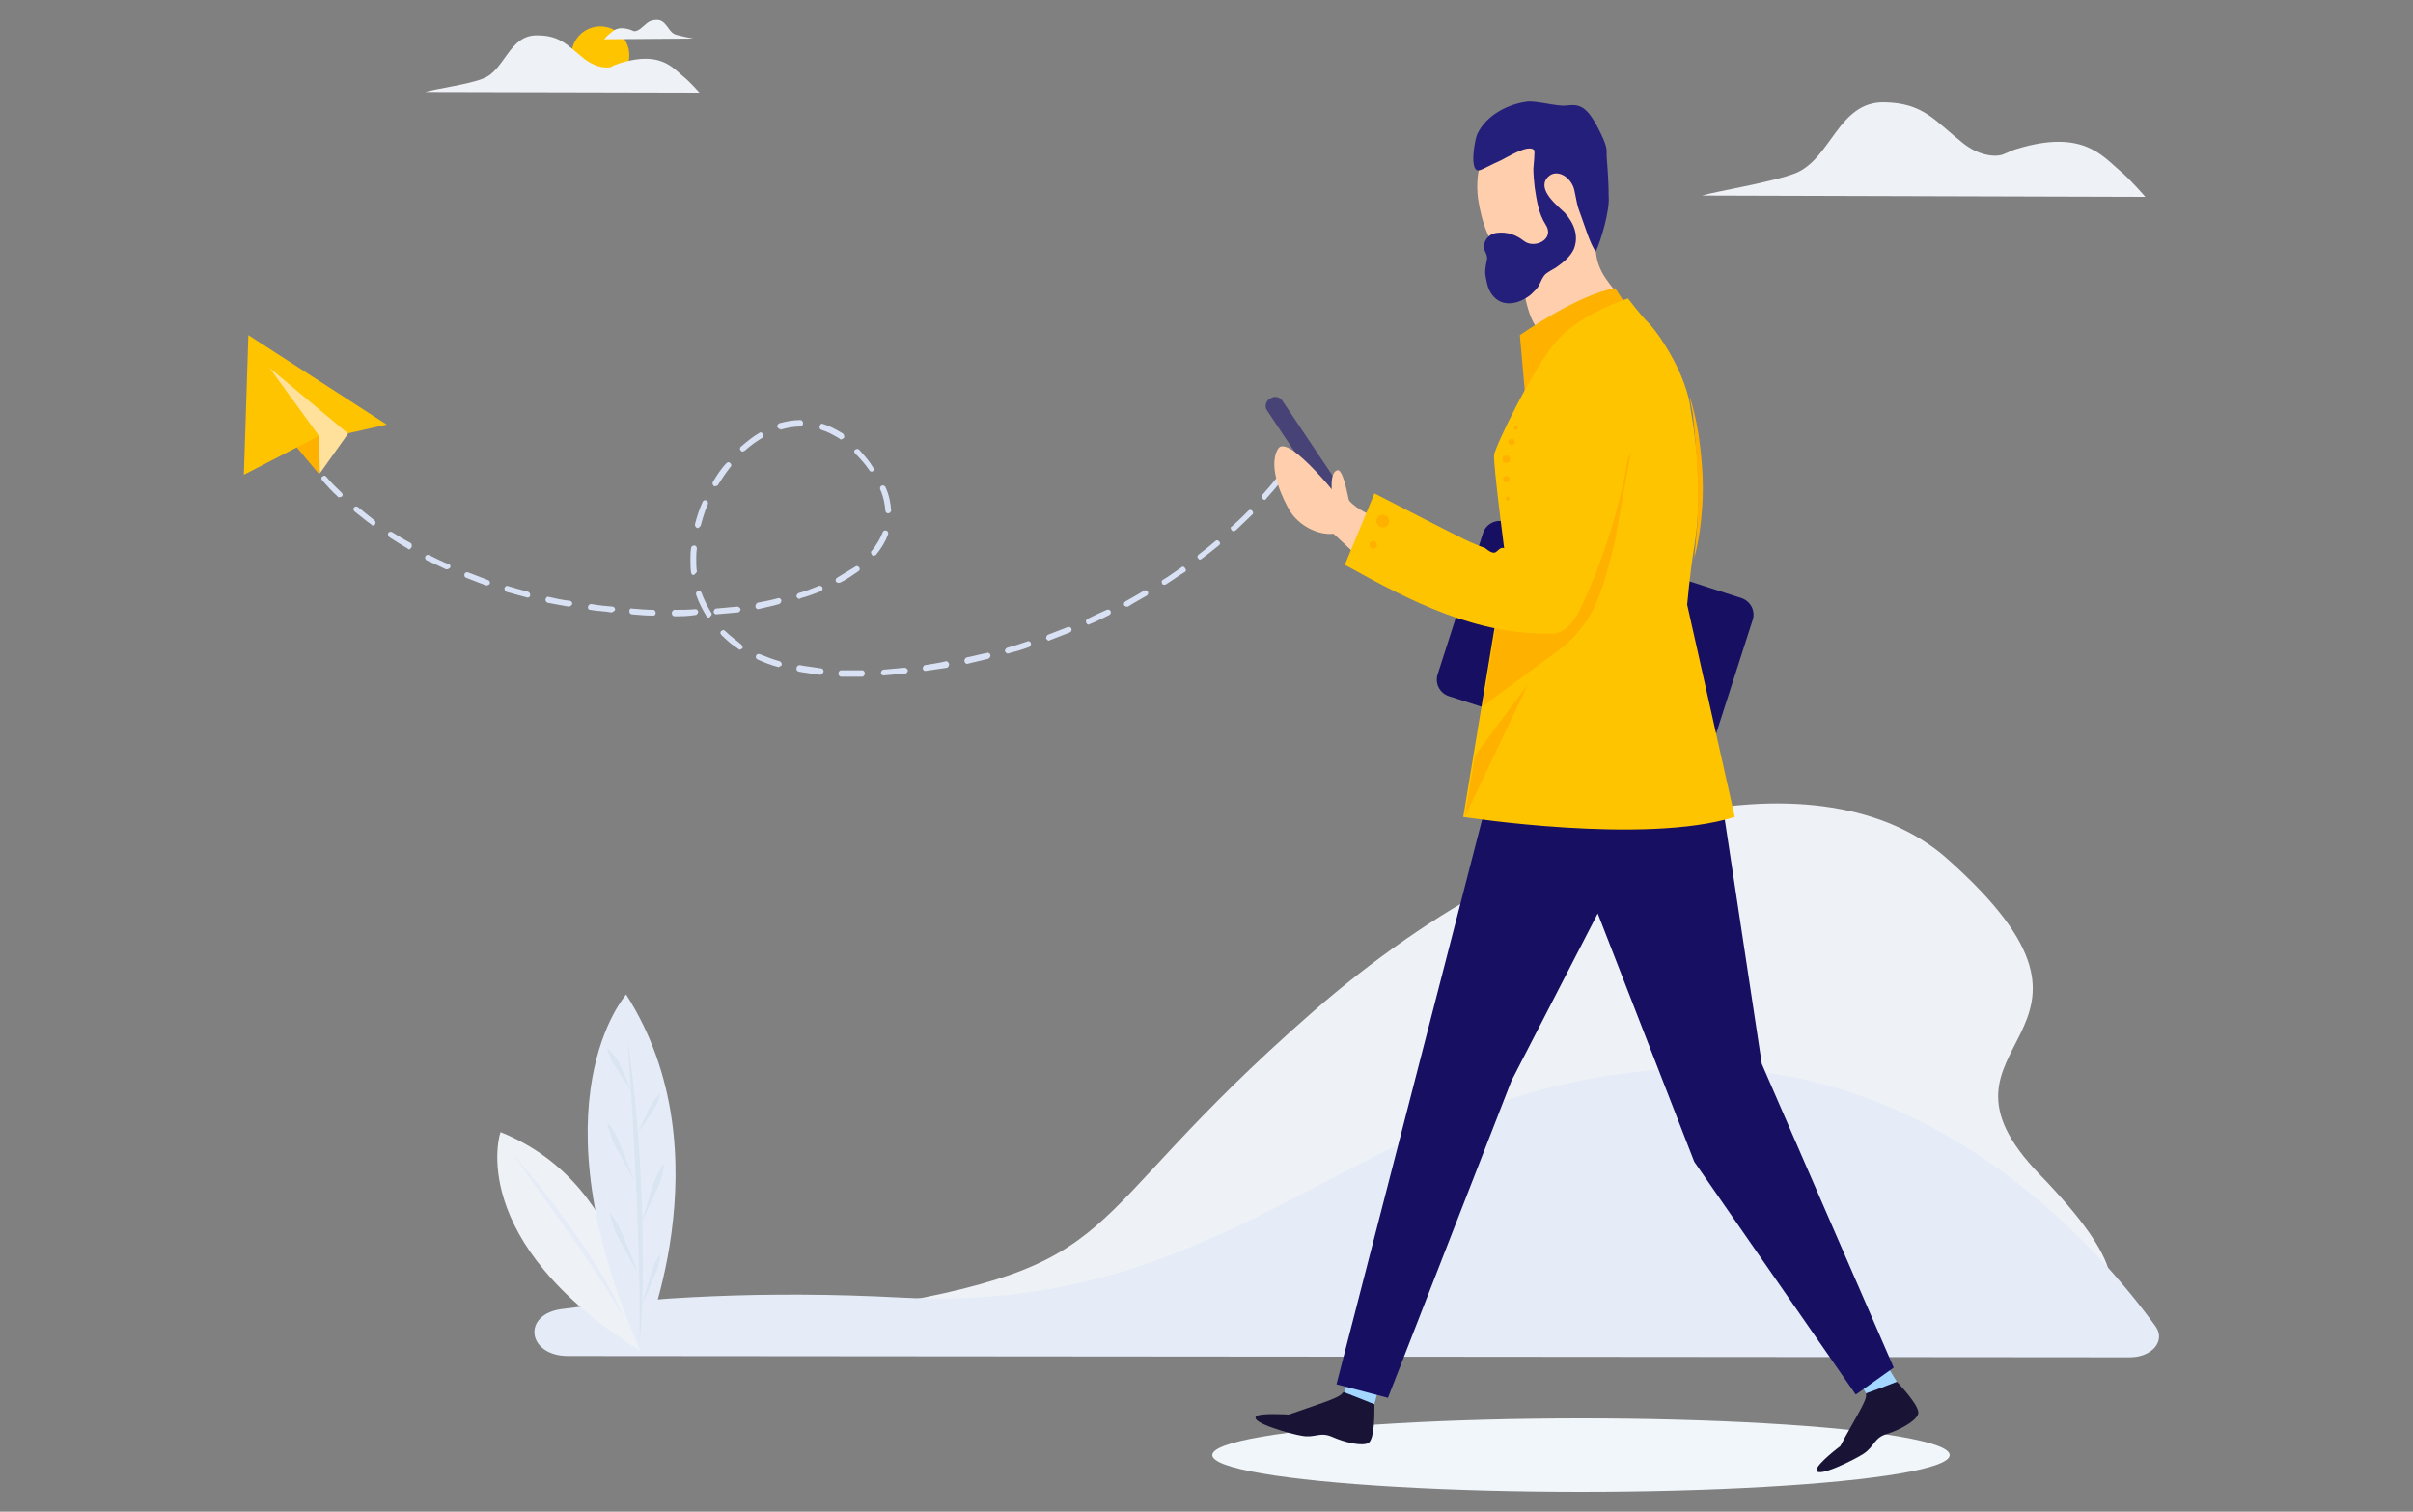 <?xml version="1.0" encoding="utf-8"?>
<!-- Generator: Adobe Illustrator 23.0.2, SVG Export Plug-In . SVG Version: 6.00 Build 0)  -->
<svg version="1.1" id="Layer_1" xmlns="http://www.w3.org/2000/svg" xmlns:xlink="http://www.w3.org/1999/xlink" x="0px" y="0px"
	 viewBox="0 0 375 235" style="enable-background:new 0 0 375 235;" xml:space="preserve">
<rect x="0" y="0" width="375" height="235" fill="#808080" stroke="none"/>
<style type="text/css">
	.st0{fill:#EEF2F6;}
	.st1{fill:#E5ECF7;}
	.st2{fill:#FFC400;}
	.st3{fill:#F1F6FA;}
	.st4{fill:#160F62;}
	.st5{fill:#D9E2F5;}
	.st6{fill:#FFCFAD;}
	.st7{fill:#251F7C;}
	.st8{fill:#FFB100;}
	.st9{fill:#A3D7FF;}
	.st10{fill:#F7B400;}
	.st11{fill:#474376;}
	.st12{fill:#191435;}
	.st13{fill:#FFE19C;}
	.st14{fill:#DAE5F2;}
</style>
<path class="st0" d="M197.9,205.2c67.6-9.9,67.8-5.8,93.3-2.6c25.6,3.2,52.4,7.5,25.8-20c-20.6-21.3,17.5-20.9-14.5-49.2
	c-18.5-16.3-60.2-9.6-98.6,24s-27,39.2-71.5,46.3C88,210.7,197.9,205.2,197.9,205.2z"/>
<path class="st1" d="M331,211c3.4,0,5.6-2.5,4-4.8c-8.6-11.9-34.4-41.9-74.2-40.1c-49.6,2.3-67.2,38.5-121.1,35.6
	c-21-1.1-38.7,0-52.4,1.8c-6.2,0.8-5.4,7.3,1,7.3L331,211L331,211L331,211z"/>
<g id="Clouds_1_">
	<circle class="st2" cx="93.3" cy="8.6" r="4.5"/>
	<path class="st0" d="M333.4,30.6c0,0-2.5-2.9-4-4.1c-2.7-2.3-5.8-6.4-15.8-3.4c-0.8,0.2-1.5,0.6-2.3,0.9c-0.9,0.4-3.6,0.4-6.3-1.8
		c-4.4-3.5-6.1-6.2-12.2-6.3c-7.1-0.1-8.2,8.7-13.7,11c-3.5,1.4-12.7,2.9-14.6,3.5L333.4,30.6z"/>
	<path class="st0" d="M108.7,14.4c0,0-1.5-1.7-2.5-2.5c-1.7-1.4-3.6-4-9.8-2.1c-0.5,0.2-1,0.3-1.4,0.6c-0.6,0.2-2.2,0.2-4-1.1
		c-2.7-2.1-3.8-3.8-7.5-3.8c-4.4-0.1-5,5.4-8.4,6.7c-2.1,0.9-7.9,1.7-9,2.1L108.7,14.4z"/>
	<path class="st0" d="M93.9,6.1c0,0,0.5-0.6,0.8-0.8c0.6-0.5,1.2-1.3,3.2-0.7c0.2,0.1,0.3,0.1,0.5,0.2c0.1,0.1,0.6,0.1,1.2-0.4
		c0.9-0.7,1.2-1.3,2.5-1.3c1.4,0,1.7,1.7,2.7,2.2c0.7,0.3,2.5,0.6,2.9,0.7L93.9,6.1z"/>
</g>
<ellipse class="st3" cx="245.7" cy="226.2" rx="57.3" ry="5.7"/>
<path class="st4" d="M262,120.1l-36.9-11.9c-1.4-0.5-2.1-2-1.7-3.3l7.1-22.1c0.5-1.4,2-2.1,3.3-1.7l36.9,11.9c1.4,0.5,2.1,2,1.7,3.3
	l-7.1,22.1C264.9,119.8,263.4,120.5,262,120.1z"/>
<g>
	<g>
		<path class="st5" d="M132.7,105.2c-0.6,0-1.3,0-2,0c-0.2,0-0.4-0.2-0.4-0.5s0.2-0.5,0.4-0.5c0.6,0,1.3,0,2,0c0.4,0,0.9,0,1.3,0
			c0.2,0,0.4,0.2,0.4,0.5c0,0.2-0.2,0.5-0.4,0.5C133.5,105.2,133,105.2,132.7,105.2z M137.3,105c-0.2,0-0.4-0.2-0.4-0.4
			c0-0.2,0.2-0.5,0.4-0.5c1-0.1,2.1-0.2,3.3-0.3c0.2,0,0.4,0.2,0.5,0.4c0,0.2-0.2,0.5-0.4,0.5C139.4,104.8,138.4,104.9,137.3,105
			L137.3,105z M127.4,104.9L127.4,104.9c-1.2-0.2-2.3-0.3-3.3-0.5c-0.2-0.1-0.4-0.2-0.3-0.6c0-0.2,0.2-0.4,0.5-0.4
			c1,0.2,2.1,0.3,3.3,0.5c0.2,0,0.4,0.2,0.4,0.5C127.8,104.8,127.7,104.9,127.4,104.9z M143.8,104.3c-0.2,0-0.4-0.2-0.4-0.4
			c0-0.2,0.2-0.5,0.3-0.5c1.1-0.2,2.1-0.3,3.3-0.6c0.2-0.1,0.4,0.2,0.5,0.4c0,0.2-0.1,0.5-0.3,0.6C146,104,145,104.1,143.8,104.3
			L143.8,104.3z M121,103.7L121,103.7c-1.2-0.3-2.2-0.7-3.3-1.2c-0.2-0.1-0.3-0.3-0.2-0.6c0.1-0.2,0.3-0.3,0.6-0.2
			c1,0.4,2,0.8,3.1,1.1c0.2,0.1,0.3,0.3,0.3,0.6C121.3,103.5,121.1,103.7,121,103.7z M150.3,103.2c-0.2,0-0.4-0.2-0.4-0.4
			c-0.1-0.2,0.1-0.5,0.3-0.6c1.1-0.2,2.1-0.5,3.2-0.7c0.2-0.1,0.5,0.1,0.5,0.3c0.1,0.2-0.1,0.5-0.3,0.6
			C152.5,102.7,151.4,102.9,150.3,103.2L150.3,103.2z M156.6,101.6c-0.2,0-0.3-0.2-0.4-0.3c-0.1-0.2,0.1-0.5,0.3-0.6
			c1.1-0.3,2.1-0.6,3.2-1c0.2-0.1,0.5,0.1,0.5,0.3c0.1,0.2-0.1,0.5-0.3,0.6C158.8,101,157.8,101.3,156.6,101.6
			C156.7,101.6,156.7,101.6,156.6,101.6z M115,101c-0.1,0-0.2,0-0.2-0.1c-1-0.6-1.9-1.4-2.7-2.2c-0.2-0.2-0.2-0.5,0-0.6
			c0.2-0.2,0.4-0.2,0.6,0c0.8,0.8,1.7,1.4,2.5,2.1c0.2,0.2,0.2,0.4,0.2,0.6C115.2,100.9,115,101,115,101z M163,99.6
			c-0.2,0-0.3-0.2-0.4-0.3c-0.1-0.2,0.1-0.5,0.2-0.6c1-0.4,2.1-0.8,3.1-1.2c0.2-0.1,0.5,0,0.6,0.2c0.1,0.2,0,0.5-0.2,0.6
			c-1,0.4-2.1,0.8-3.1,1.2C163,99.6,163,99.6,163,99.6z M169.2,97.1c-0.2,0-0.3-0.1-0.4-0.3s0-0.5,0.2-0.6c1-0.5,2.1-1,3-1.4
			c0.2-0.1,0.5,0,0.6,0.2c0.1,0.2,0,0.5-0.2,0.6c-1,0.5-2,1-3,1.4C169.2,97.1,169.2,97.1,169.2,97.1z M110.1,96
			c-0.2,0-0.2-0.1-0.3-0.2c-0.6-1-1.2-2.1-1.6-3.3c-0.1-0.2,0-0.5,0.2-0.6c0.2-0.1,0.5,0,0.6,0.2c0.4,1.1,0.9,2.1,1.5,3.1
			c0.2,0.2,0.1,0.5-0.1,0.6C110.3,96,110.2,96,110.1,96z M104.8,95.8c-0.2,0-0.4-0.2-0.4-0.5c0-0.2,0.2-0.5,0.4-0.5
			c1.1,0,2.2,0,3.3-0.1c0.2,0,0.4,0.2,0.4,0.4c0,0.2-0.2,0.5-0.4,0.5C106.9,95.8,105.9,95.8,104.8,95.8L104.8,95.8z M101.5,95.7
			L101.5,95.7c-1.1,0-2.2-0.1-3.3-0.2c-0.2,0-0.4-0.2-0.4-0.5s0.2-0.5,0.4-0.4c1.1,0.1,2.2,0.2,3.3,0.2c0.2,0,0.4,0.2,0.4,0.5
			C101.9,95.6,101.7,95.7,101.5,95.7z M111.3,95.5c-0.2,0-0.4-0.2-0.4-0.4c0-0.2,0.2-0.5,0.4-0.5c1.1-0.1,2.2-0.2,3.3-0.3
			c0.2,0,0.4,0.2,0.5,0.4c0,0.2-0.2,0.5-0.4,0.5C113.5,95.3,112.5,95.4,111.3,95.5L111.3,95.5z M95,95.2C95,95.2,94.9,95.2,95,95.2
			c-1.1-0.2-2.2-0.2-3.3-0.4c-0.2,0-0.4-0.2-0.3-0.5c0-0.2,0.2-0.4,0.5-0.4c1.1,0.2,2.1,0.3,3.3,0.4c0.2,0,0.4,0.2,0.4,0.5
			C95.4,95.1,95.1,95.2,95,95.2z M117.8,94.7c-0.2,0-0.4-0.2-0.4-0.4s0.1-0.5,0.3-0.6c1.1-0.2,2.1-0.4,3.2-0.7
			c0.2-0.1,0.5,0.1,0.5,0.3c0.1,0.2-0.1,0.5-0.3,0.6C120.1,94.2,119,94.4,117.8,94.7C117.9,94.7,117.9,94.7,117.8,94.7z M88.4,94.3
			C88.4,94.3,88.4,94.3,88.4,94.3c-1.2-0.2-2.2-0.4-3.3-0.6c-0.2-0.1-0.4-0.3-0.3-0.6c0.1-0.2,0.2-0.4,0.5-0.3
			c1,0.2,2.1,0.5,3.3,0.6c0.2,0.1,0.4,0.2,0.3,0.6C88.8,94.1,88.6,94.3,88.4,94.3z M175.1,94.3c-0.2,0-0.3-0.1-0.4-0.2
			c-0.1-0.2,0-0.5,0.2-0.6c1-0.6,2-1.1,2.9-1.7c0.2-0.1,0.5,0,0.6,0.2c0.1,0.2,0,0.5-0.2,0.6c-1,0.6-2,1.1-2.9,1.7
			C175.3,94.3,175.2,94.3,175.1,94.3z M124.2,93.1c-0.2,0-0.3-0.2-0.4-0.3c-0.1-0.2,0.1-0.5,0.3-0.6c1.1-0.3,2.1-0.7,3.1-1.1
			c0.2-0.1,0.5,0,0.6,0.2c0.1,0.2,0,0.5-0.2,0.6c-1,0.4-2.1,0.8-3.2,1.1C124.3,93.1,124.2,93.1,124.2,93.1z M82,92.9L82,92.9
			c-1.2-0.3-2.2-0.6-3.3-0.9c-0.2-0.1-0.3-0.3-0.3-0.6c0.1-0.2,0.3-0.4,0.5-0.3c1,0.3,2.1,0.6,3.2,0.9c0.2,0.1,0.3,0.3,0.3,0.6
			C82.3,92.8,82.2,92.9,82,92.9z M75.7,91c-0.1,0-0.1,0-0.2,0c-1-0.4-2.1-0.8-3.1-1.2c-0.2-0.1-0.3-0.3-0.2-0.6
			c0.1-0.2,0.3-0.3,0.6-0.2c1,0.4,2.1,0.8,3.1,1.2c0.2,0.1,0.3,0.3,0.2,0.6C76,90.9,75.8,91,75.7,91z M180.9,90.9
			c-0.2,0-0.3-0.1-0.3-0.2c-0.1-0.2-0.1-0.5,0.2-0.6c1-0.6,1.9-1.3,2.8-1.9c0.2-0.2,0.5-0.1,0.6,0.2c0.2,0.2,0.1,0.5-0.2,0.6
			c-1,0.6-1.9,1.3-2.9,1.9C181.1,90.9,181,90.9,180.9,90.9z M130.3,90.6c-0.2,0-0.3-0.1-0.4-0.2c-0.1-0.2,0-0.5,0.2-0.6
			c1-0.6,2-1.2,2.8-1.7c0.2-0.2,0.5-0.1,0.6,0.1c0.2,0.2,0.1,0.5-0.1,0.6c-0.9,0.6-1.8,1.3-2.9,1.8
			C130.5,90.6,130.4,90.6,130.3,90.6z M107.8,89.4c-0.2,0-0.4-0.2-0.4-0.4c-0.1-0.7-0.1-1.3-0.1-2.1c0-0.6,0-1.1,0.1-1.7
			c0-0.2,0.2-0.4,0.5-0.4c0.2,0,0.4,0.2,0.4,0.5c-0.1,0.6-0.1,1-0.1,1.6c0,0.6,0,1.3,0.1,2C108.2,89,108,89.3,107.8,89.4L107.8,89.4
			z M69.5,88.5c-0.1,0-0.1,0-0.2,0c-1-0.5-2.1-1-3-1.4c-0.2-0.1-0.3-0.4-0.2-0.6c0.1-0.2,0.3-0.3,0.6-0.2c1,0.5,2,1,3,1.4
			C70,87.7,70,88,70,88.2C69.8,88.4,69.6,88.5,69.5,88.5z M186.5,87c-0.2,0-0.2-0.1-0.3-0.2c-0.2-0.2-0.1-0.5,0.1-0.6
			c0.9-0.7,1.8-1.4,2.6-2.1c0.2-0.2,0.4-0.1,0.6,0.1c0.2,0.2,0.1,0.5-0.1,0.6c-0.9,0.7-1.7,1.4-2.7,2.1C186.6,87,186.5,87,186.5,87z
			 M135.7,86.4c-0.1,0-0.2-0.1-0.2-0.2c-0.2-0.2-0.2-0.5,0-0.6c0.8-1,1.3-1.9,1.7-2.9c0.1-0.2,0.3-0.3,0.6-0.2
			c0.2,0.1,0.3,0.4,0.2,0.6c-0.4,1.1-1,2.1-1.9,3.2C135.9,86.3,135.8,86.4,135.7,86.4z M63.6,85.4c-0.1,0-0.2,0-0.2-0.1
			c-1-0.6-2-1.2-2.9-1.8c-0.2-0.2-0.2-0.4-0.2-0.6c0.1-0.2,0.4-0.3,0.6-0.2c1,0.6,1.9,1.2,2.9,1.7c0.2,0.1,0.2,0.4,0.2,0.6
			C63.8,85.3,63.7,85.4,63.6,85.4z M191.7,82.6c-0.1,0-0.2-0.1-0.3-0.2c-0.2-0.2-0.2-0.5,0.1-0.6c0.9-0.8,1.7-1.6,2.5-2.4
			c0.2-0.2,0.4-0.2,0.6,0c0.2,0.2,0.2,0.5,0,0.6c-0.8,0.8-1.7,1.6-2.5,2.4C191.9,82.5,191.8,82.6,191.7,82.6z M108.4,82.1
			L108.4,82.1c-0.3-0.1-0.4-0.3-0.4-0.6c0.3-1.2,0.7-2.4,1.2-3.5c0.1-0.2,0.3-0.3,0.6-0.2c0.2,0.1,0.3,0.4,0.2,0.6
			c-0.5,1.1-0.8,2.2-1.1,3.3C108.7,82,108.5,82.1,108.4,82.1z M58,81.7c-0.1,0-0.2,0-0.2-0.1c-1-0.7-1.8-1.4-2.7-2.1
			c-0.2-0.2-0.2-0.4-0.1-0.6c0.2-0.2,0.4-0.2,0.6-0.1c0.9,0.7,1.7,1.4,2.6,2.1c0.2,0.2,0.2,0.4,0.1,0.6C58.2,81.6,58,81.7,58,81.7z
			 M138,79.8c-0.2,0-0.4-0.2-0.4-0.4c-0.1-1.1-0.3-2.2-0.8-3.3c-0.1-0.2,0-0.5,0.2-0.6c0.2-0.1,0.5,0,0.6,0.2
			c0.6,1.3,0.8,2.5,0.9,3.7C138.4,79.6,138.3,79.8,138,79.8L138,79.8z M196.5,77.7c-0.1,0-0.2-0.1-0.3-0.2c-0.2-0.2-0.2-0.5,0-0.6
			c0.8-0.9,1.5-1.7,2.2-2.6c0.2-0.2,0.4-0.2,0.6,0c0.2,0.2,0.2,0.5,0,0.6c-0.7,0.9-1.5,1.8-2.3,2.7
			C196.8,77.6,196.7,77.7,196.5,77.7z M52.7,77.3c-0.1,0-0.2,0-0.2-0.1c-0.9-0.8-1.7-1.7-2.4-2.5c-0.2-0.2-0.2-0.5,0-0.6
			c0.2-0.2,0.4-0.2,0.6,0c0.7,0.9,1.6,1.7,2.4,2.5c0.2,0.2,0.2,0.5,0,0.6C53,77.2,52.8,77.3,52.7,77.3z M111.1,75.6
			c-0.1,0-0.2,0-0.2-0.1c-0.2-0.2-0.2-0.4-0.1-0.6c0.6-1,1.3-2.1,2.1-2.9c0.2-0.2,0.4-0.2,0.6,0c0.2,0.2,0.2,0.5,0,0.6
			c-0.7,0.9-1.3,1.8-2,2.9C111.3,75.5,111.2,75.6,111.1,75.6z M135.4,73.3c-0.2,0-0.2-0.1-0.3-0.2c-0.6-0.9-1.3-1.7-2.1-2.5
			l-0.1-0.1c-0.2-0.2-0.2-0.5,0-0.6s0.4-0.2,0.6,0l0.1,0.1c0.8,0.9,1.6,1.8,2.1,2.7c0.2,0.2,0.1,0.5-0.1,0.6
			C135.6,73.3,135.5,73.3,135.4,73.3z M115.4,70.2c-0.2,0-0.2-0.1-0.3-0.2c-0.2-0.2-0.1-0.5,0.1-0.6c0.9-0.8,1.8-1.5,2.8-2.1
			c0.2-0.2,0.5,0,0.6,0.2c0.1,0.2,0,0.5-0.2,0.6c-1,0.6-1.8,1.2-2.7,2C115.6,70.1,115.5,70.2,115.4,70.2z M130.7,68.3
			c-0.1,0-0.2,0-0.2-0.1c-1-0.6-1.9-1.1-2.9-1.4c-0.2-0.1-0.3-0.3-0.2-0.6s0.3-0.4,0.5-0.3c1,0.3,2.1,0.9,3.1,1.5
			c0.2,0.2,0.2,0.4,0.2,0.6C130.9,68.3,130.8,68.3,130.7,68.3z M121.2,66.7c-0.2,0-0.3-0.2-0.4-0.3c-0.1-0.2,0.1-0.5,0.3-0.6
			c1.1-0.3,2.2-0.5,3.3-0.5c0.2,0,0.4,0.2,0.4,0.5s-0.2,0.5-0.4,0.5l0,0c-1,0-2.1,0.2-3.1,0.5C121.3,66.7,121.2,66.7,121.2,66.7z"/>
	</g>
</g>
<g>
	<path class="st6" d="M237.1,59c0-1.7,0.2-3.3,0.7-4.9c0.4-1.3,1.6-2.1,0.9-3.3c-1.1-1.7-1.5-3.7-1.9-5.7c-0.2-1.3-0.9-2.5-0.9-3.9
		c-0.4-0.1-0.8-0.3-1.2-0.5c-3.2-1.8-4.5-6.5-5-9.8c-0.6-4.6,0.9-10.4,6.2-10.9c5-0.5,9.1,4.5,9.4,9.4c1.1,0.2,1.7,1.2,2,2.5
		c0.3,1,0.3,2.4,0.5,3.5c0.2,1.2,0.1,2.5,0.2,3.7c0.3,3.5,2.5,5.2,4,7.5c0,1.1,0,1.8-0.3,2.9c-1.1,3.4-2.5,6.3-5,9
		c-1.5,1.6-3.3,2.9-4.9,4.4c-0.7,0.7-1.6,1.3-2.3,2c-0.6,0.5-1,1.3-1.7,1.6C237.4,64,237.1,61.4,237.1,59z"/>
	<path class="st7" d="M248,39.1c-0.9-1.1-1.8-4.3-2.6-6.4c-0.5-1.3-0.6-3.2-1-3.9c-0.9-1.8-2.9-2.5-4-1.1c-1.5,1.9,1.8,4.4,2.8,5.4
		c1.4,1.6,2.2,3.5,1.4,5.6c-0.6,1.3-1.7,2.1-2.8,2.9c-0.5,0.3-1.1,0.6-1.6,1c-0.5,0.5-0.7,1.1-1,1.7c-0.3,0.6-0.9,1.1-1.3,1.5
		c-2.1,1.7-5,2.1-6.4-0.6c-0.4-0.8-0.4-1.3-0.6-2.1c-0.2-1,0-1.8,0.2-2.8c0.1-0.8-0.5-1.2-0.5-2c0.1-1.2,1-2,2-2.1
		c1.7-0.2,3,0.3,4.3,1.3c1.6,1.2,4.8-0.3,3.3-2.6c-1.1-1.7-1.4-3.8-1.7-5.8c-0.1-1-0.2-1.9-0.2-2.9c0-0.3,0.3-2.7,0.1-2.9
		c-1-0.9-4.2,1.2-5.3,1.7c-1,0.4-2.7,1.4-3.3,1.5c-1.5,0.1-0.6-4.9-0.2-5.7c1.4-2.9,4.7-4.6,7.7-5c1.4-0.2,4.8,0.8,6.1,0.6
		c2-0.2,3.2-0.2,5.4,4.4c1.2,2.5,0.8,2.6,0.9,3.7c0.2,2.5,0.3,4.5,0.3,6C250.2,32.7,248.8,37.4,248,39.1z"/>
</g>
<g>
	<g>
		<path class="st8" d="M237.2,63.4l-1-11.3c0,0,8.9-6.3,14.8-7.3l3.1,4.7L237.2,63.4z"/>
	</g>
</g>
<g>
	<g>
		<polygon class="st9" points="208.4,218 211.5,208.6 215.9,209.8 212.3,223 		"/>
	</g>
</g>
<g>
	<g>
		<polygon class="st9" points="297.6,219.4 290.5,207.8 286.5,210.2 291.2,218.8 289.8,222.3 		"/>
	</g>
</g>
<g>
	<g>
		<polygon class="st4" points="231.6,122.5 207.7,215.2 215.7,217.3 234.9,168 248.3,142 263.3,180.6 288.4,216.8 294.3,212.6 
			273.8,165.4 267.3,122.5 		"/>
	</g>
</g>
<g>
	<g>
		<path class="st2" d="M253,46.4c0,0-7.3,2.3-11,6.5s-9.6,16.4-9.8,17.8c-0.2,1.3,1.8,16.4,1.8,16.4l-6.6,39.9c0,0,28.2,4.4,42.2,0
			l-7.4-33c0,0,0.4-4.6,1-8.4c1-5.8,1-11.7,0.2-17.5c-0.2-2-0.6-3.9-0.8-5.4c-1-5.4-5.2-11.4-6.6-12.7C254.9,48.9,253,46.4,253,46.4
			z"/>
	</g>
</g>
<g>
	<g>
		<path class="st10" d="M263.5,84"/>
		<path class="st8" d="M262.6,61.6c0.6,2,1.1,4.1,1.4,6.2c0.3,2.1,0.5,4.2,0.6,6.3c0.1,2.1,0,4.3-0.2,6.3c-0.2,2.1-0.5,4.2-1.1,6.3
			c0.1-1,0.2-2.1,0.3-3.2c0.1-1,0.2-2.1,0.2-3.2c0.1-2.1,0.1-4.2,0-6.3c-0.1-2.1-0.2-4.2-0.4-6.3c-0.1-1-0.2-2.1-0.3-3.2
			C263,63.7,262.7,62.6,262.6,61.6z"/>
	</g>
</g>
<path class="st8" d="M232.4,97.8l21-27.2l-2.5,13.9c-1,3.9-2.2,9.1-4.6,12.4c-2.5,3.4-4,4.1-6.7,6.1l-9.2,6.8l0,0L232.4,97.8z"/>
<polygon class="st8" points="229.2,117.5 237.5,106.3 237.5,106.3 227.6,127.1 "/>
<path class="st11" d="M207.8,77.4l-0.2,0.1c-0.6,0.4-1.4,0.2-1.8-0.4l-8.9-13.3c-0.4-0.6-0.2-1.4,0.4-1.8l0.2-0.1
	c0.6-0.4,1.4-0.2,1.8,0.4l8.9,13.3C208.6,76.2,208.4,77,207.8,77.4z"/>
<path class="st6" d="M206.2,82l6,5.6l5.7-6.4c-0.2,0.3-6.7-0.8-8.7-4C206.2,72.1,206.2,82,206.2,82z"/>
<path class="st6" d="M209.8,79.6c-1-1.4-9.7-12.5-11.2-9.8c-1.7,2.9,0.9,8,1.9,9.7c1.9,2.9,5.5,4,7.5,3.3
	C209.5,82.3,210.7,81,209.8,79.6z"/>
<path class="st6" d="M209.8,78.6c-0.2-0.8-1-5.6-1.9-5.5c-1.3,0.2-1,3.3-0.7,5.4c0.2,1.1,1.1,2.5,2,2.4
	C210.1,80.6,210,79.8,209.8,78.6z"/>
<path class="st12" d="M286,224.8c2.1-4,4.1-7,4-7.9c0-0.1,0-0.2,0-0.3c1.7-0.6,3.3-1.2,4.8-1.8c1.2,1.3,3.6,4,3.3,5
	c-0.3,1.1-2.9,2.5-4.8,3.1c-2.1,0.6-1.9,1.9-3.7,3.1c-1.2,0.8-7.3,3.9-7.3,2.5C282.4,227.5,286,224.8,286,224.8z"/>
<g>
	<g>
		<path class="st2" d="M245.7,59.2c-1-1.3-3.1-1.1-3.9,0.4l0,0c-0.3,0.6-0.5,1.3-0.6,2c-0.3,3.7-0.6,7.4-1.2,11
			c-0.5,3.2-1.3,6.2-2.3,9.3c-0.2,0.6-0.4,1.2-0.9,1.3c-0.4,0.2-0.8,0-1.1,0.2c-0.6,0.5,0.1,1.7-0.6,2.1c-0.6,0.3-1.2-0.5-1.8-0.3
			c-0.3,0.1-0.5,0.4-0.8,0.6c-0.5,0.4-1.3-0.3-1.7-0.6c-0.9-0.3-2.5-1-3.3-1.4c-1.7-0.8-13.9-7.1-13.9-7.1l-4.6,11.1
			c10.6,5.9,20.5,10.9,32.1,10.7c3,0,4.4-3.6,5.6-6.3c3.3-7.5,5.5-15.3,6.7-23.4L245.7,59.2z"/>
	</g>
</g>
<path class="st12" d="M200.3,219.9c4.2-1.5,7.7-2.5,8.3-3.3c0.1-0.1,0.2-0.2,0.2-0.2c1.6,0.6,3.3,1.3,4.8,1.9c0,1.8,0,5.3-0.9,6
	c-1,0.6-3.8-0.1-5.6-0.9c-2-0.9-2.7,0.2-4.8-0.2c-1.4-0.2-8-2-7.1-3C195.7,219.6,200.3,219.9,200.3,219.9z"/>
<g>
	<circle class="st8" cx="234.1" cy="71.4" r="0.6"/>
	<circle class="st8" cx="234.9" cy="68.7" r="0.5"/>
	<circle class="st8" cx="234.1" cy="74.5" r="0.5"/>
	<circle class="st8" cx="214.9" cy="81" r="1"/>
	<circle class="st8" cx="213.4" cy="84.7" r="0.6"/>
	<circle class="st8" cx="235.6" cy="66.5" r="0.3"/>
	<circle class="st8" cx="234.3" cy="77.5" r="0.3"/>
</g>
<g>
	<path class="st8" d="M45,68.2l4.5,5.4l1.3-3.4l-1.4-2.5L45,68.2z"/>
	<path class="st2" d="M38.6,52.1l-0.7,21.7l11.6-6l4.4-0.4l6.2-1.4L38.6,52.1z"/>
	<path class="st13" d="M41.9,57.2l7.7,10.6l0.1,5.8l4.4-6.2L41.9,57.2z"/>
</g>
<g>
	<path class="st0" d="M99.5,210c0,0-0.5-25.5-21.7-34C77.7,176,72.2,192.9,99.5,210z"/>
	<path class="st1" d="M99.5,210c0,0,13.7-30.6-2.2-55.4C97.3,154.7,82.5,171,99.5,210z"/>
	<path class="st14" d="M97.5,161.4c0.6,4,1.1,7.9,1.4,11.9c0.4,4,0.6,8,0.8,12c0.2,4,0.2,8,0.2,12c0,4-0.2,8-0.5,12c0-2,0-4,0-6
		c0-2,0-4-0.1-6c-0.1-4-0.2-8-0.4-12c-0.2-4-0.4-8-0.6-12c-0.2-2-0.2-4-0.4-6L97.5,161.4z"/>
	<path class="st14" d="M99,197.7c-0.8-1.4-1.6-2.9-2.4-4.4c-0.4-0.7-0.9-1.4-1.1-2.2c-0.3-0.8-0.6-1.6-0.7-2.4v-0.1l0,0
		c0.6,0.6,1,1.3,1.4,2.1c0.4,0.7,0.6,1.5,1,2.3C97.9,194.6,98.5,196.1,99,197.7C99.1,197.7,99.1,197.7,99,197.7
		C99.1,197.7,99.1,197.7,99,197.7z"/>
	<path class="st14" d="M98.6,183.6c-0.8-1.4-1.6-2.9-2.4-4.4c-0.4-0.7-0.9-1.4-1.1-2.2c-0.3-0.8-0.6-1.6-0.7-2.4v-0.1l0,0
		c0.6,0.6,1,1.3,1.4,2.1c0.4,0.7,0.6,1.5,1,2.3C97.4,180.6,98,182.1,98.6,183.6C98.7,183.6,98.6,183.6,98.6,183.6L98.6,183.6z"/>
	<path class="st14" d="M98.1,169.6c-0.7-1-1.4-2.1-2.1-3.2c-0.3-0.6-0.8-1-1-1.6c-0.2-0.6-0.6-1.2-0.6-1.8v-0.1l0,0
		c0.5,0.5,0.9,1,1.3,1.5s0.6,1.1,0.9,1.7C97.1,167.2,97.7,168.4,98.1,169.6C98.2,169.5,98.2,169.6,98.1,169.6L98.1,169.6z"/>
	<path class="st14" d="M99.7,202.9c0.4-1.3,0.8-2.7,1.2-4c0.2-0.6,0.3-1.3,0.6-2c0.3-0.6,0.6-1.3,1-1.8h0.1l0,0
		c0,0.7-0.2,1.4-0.4,2.1c-0.2,0.6-0.6,1.3-0.8,1.9C100.9,200.4,100.3,201.7,99.7,202.9C99.7,202.9,99.7,202.9,99.7,202.9
		C99.7,202.9,99.6,202.9,99.7,202.9z"/>
	<path class="st14" d="M99.7,190c0.5-1.5,1-3.1,1.4-4.6c0.2-0.8,0.4-1.5,0.8-2.3c0.3-0.7,0.7-1.4,1.2-2.1c0,0,0,0,0.1,0l0,0
		c-0.1,0.8-0.2,1.6-0.5,2.4c-0.2,0.8-0.6,1.5-0.9,2.2C101.1,187.1,100.4,188.6,99.7,190C99.7,190,99.7,190.1,99.7,190
		C99.7,190,99.6,190,99.7,190z"/>
	<path class="st14" d="M99.2,175.9c0.5-1,1-2.1,1.4-3c0.2-0.5,0.5-1,0.8-1.5c0.3-0.5,0.7-0.9,1.1-1.3h0.1l0,0
		c-0.1,0.6-0.3,1.1-0.6,1.7c-0.2,0.5-0.6,1-0.9,1.4C100.6,174.1,100,175,99.2,175.9C99.2,176,99.2,176,99.2,175.9
		C99.2,176,99.2,175.9,99.2,175.9z"/>
	<path class="st1" d="M79.5,179.1c1.7,2,3.4,4,5,6.1c1.6,2.1,3.2,4.2,4.7,6.3c1.5,2.1,2.9,4.4,4.3,6.6c1.3,2.2,2.6,4.6,3.5,7.1
		c-0.3-0.6-0.6-1.2-0.9-1.7c-0.3-0.6-0.6-1.1-1-1.7l-1-1.7l-1.1-1.7c-1.4-2.1-2.9-4.4-4.4-6.4l-4.5-6.4
		C82.5,183.4,81,181.3,79.5,179.1z"/>
</g>
</svg>
